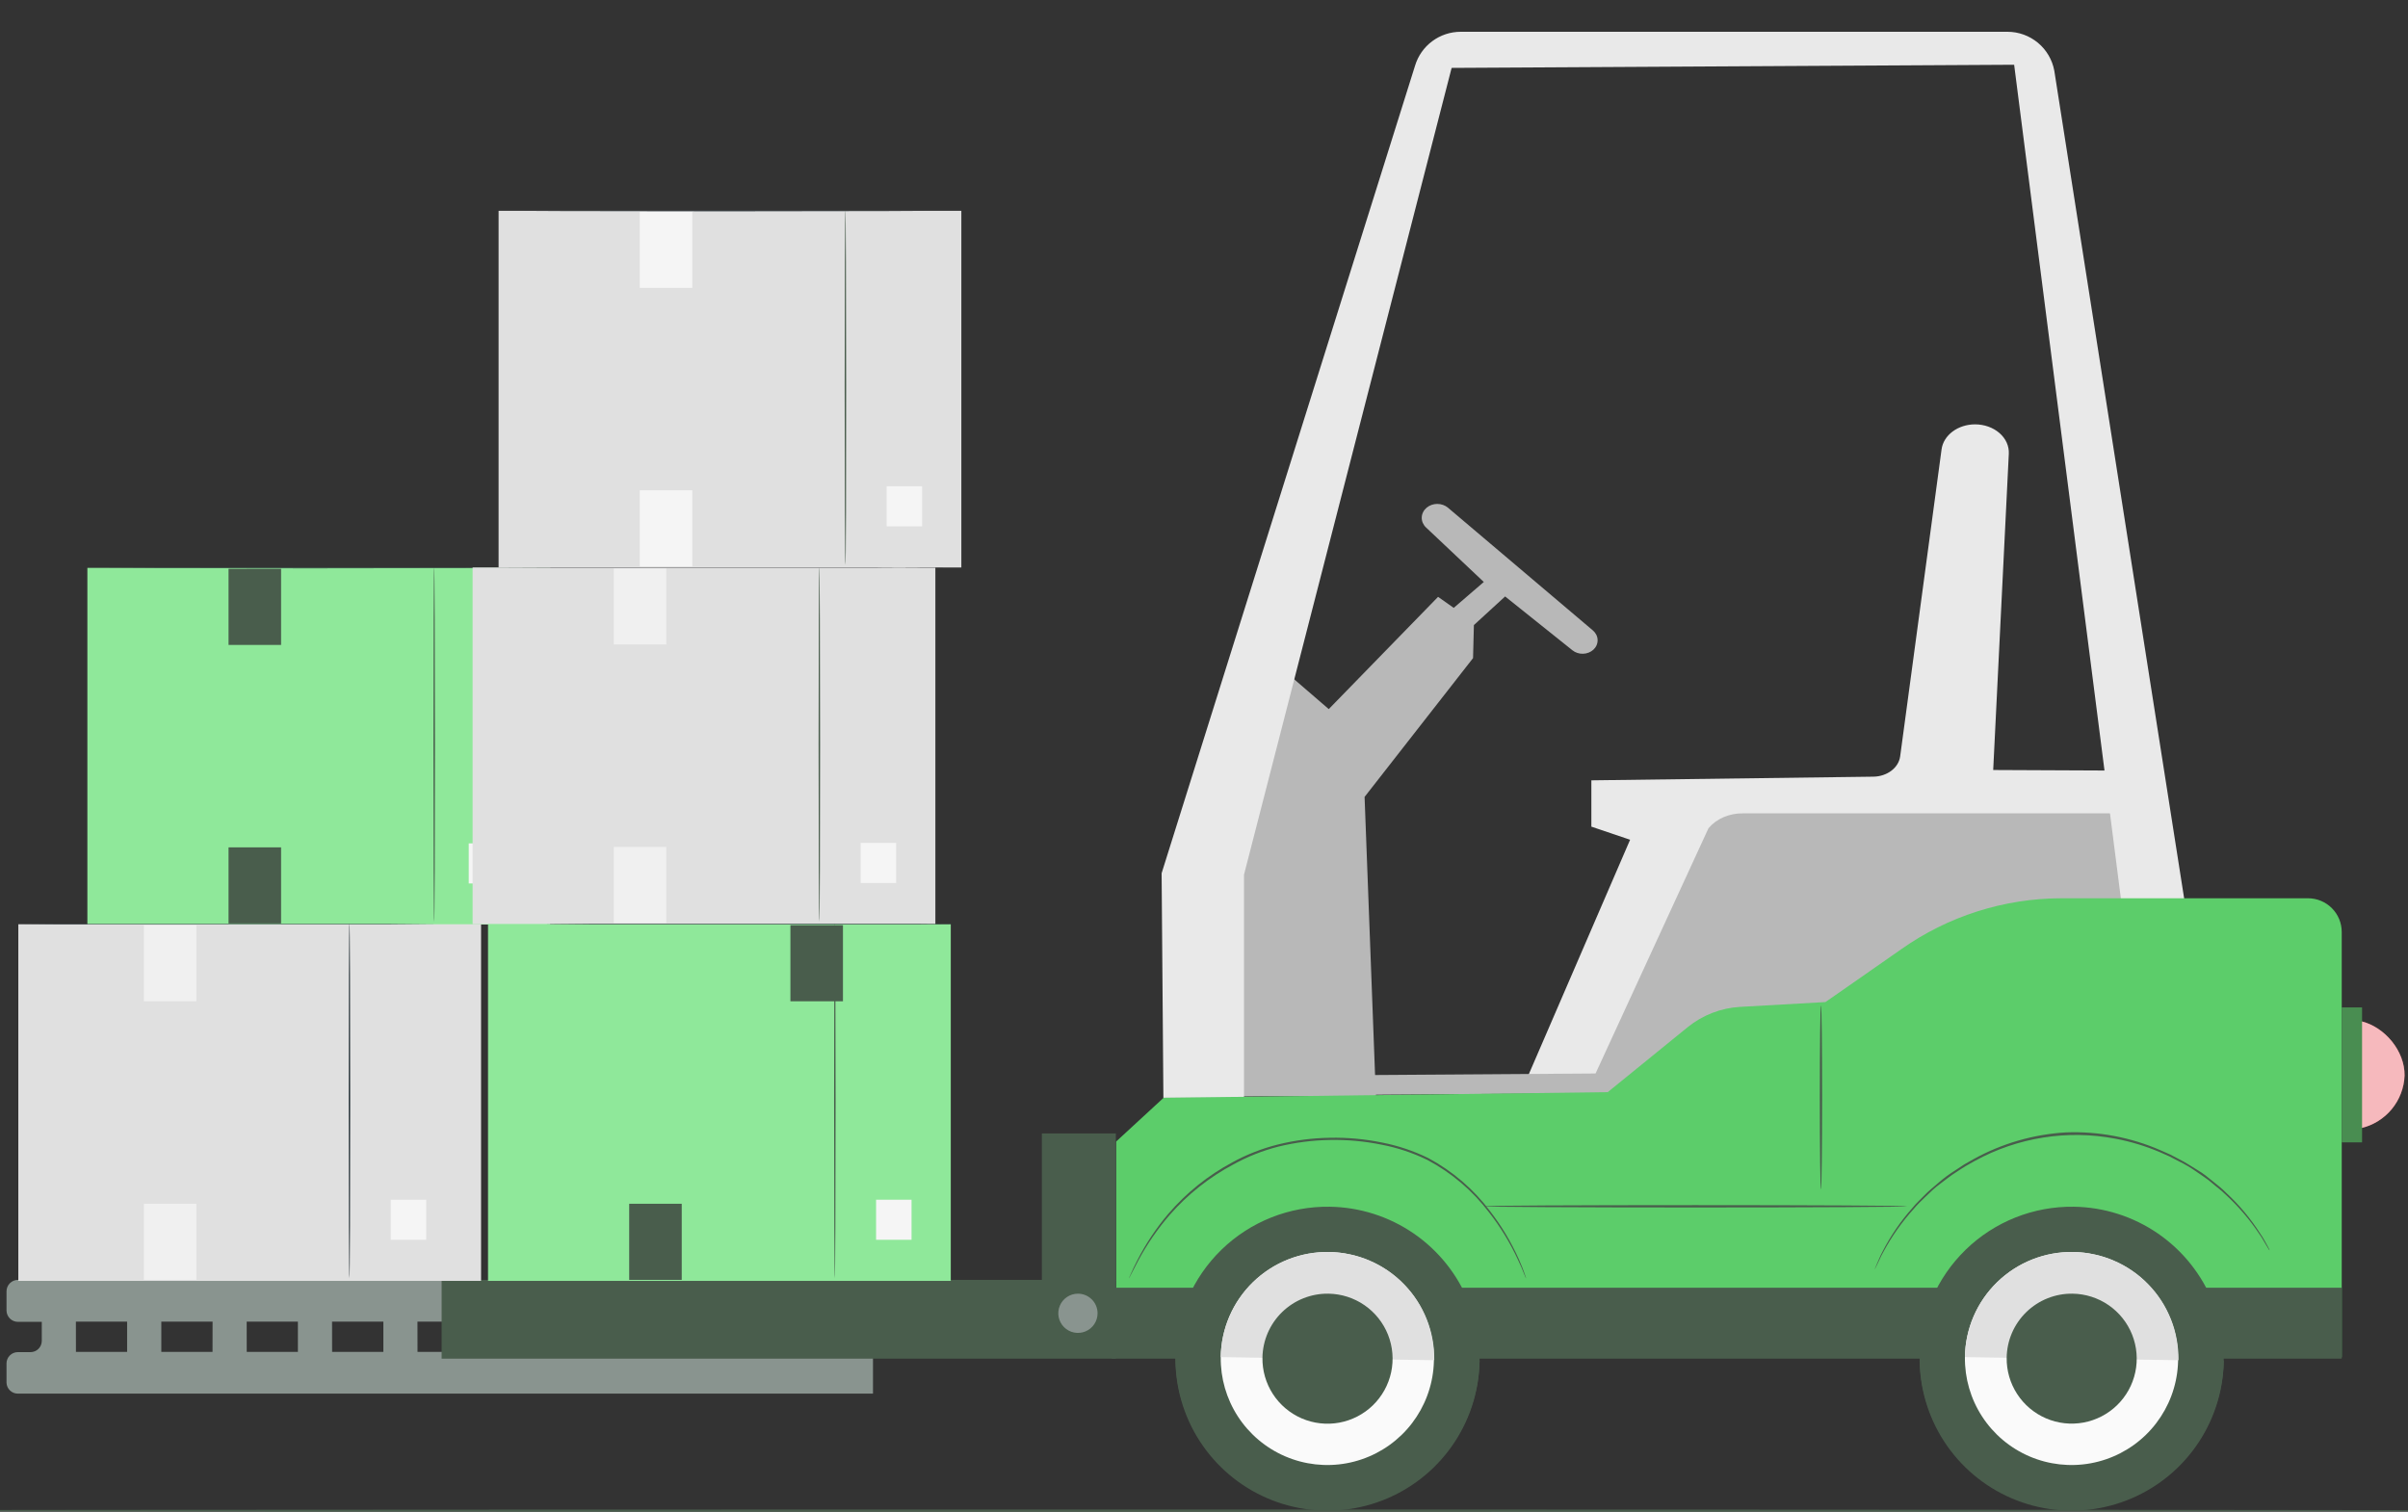 <svg width="301" height="189" viewBox="0 0 301 189" fill="none" xmlns="http://www.w3.org/2000/svg">
<rect x="0" y="0" width="301" height="189" fill="#333333" stroke="none"/>
<g clip-path="url(#clip0_86_2113)">
<path d="M68.766 70.995H10.922V115.585H68.766V70.995Z" fill="#8FE89A"/>
<path d="M54.275 115.269C54.225 115.269 54.18 105.331 54.18 93.074C54.18 80.817 54.225 70.879 54.275 70.879C54.325 70.879 54.369 80.811 54.369 93.074C54.369 105.336 54.33 115.269 54.275 115.269Z" fill="#495D4C"/>
<path d="M63.029 105.437H58.592V110.447H63.029V105.437Z" fill="#F5F5F5"/>
<path d="M35.136 71.112H28.568V80.628H35.136V71.112Z" fill="#495D4C"/>
<path d="M35.136 105.936H28.568V115.452H35.136V105.936Z" fill="#495D4C"/>
<path d="M67.431 71.023C67.382 71.032 67.331 71.032 67.282 71.023H66.849H65.183H59.036L38.765 71.051L18.488 71.023H12.347H10.681H10.248C10.199 71.032 10.148 71.032 10.098 71.023H10.248H10.681H12.347L18.488 70.99H38.765H59.036L65.183 71.023H66.849H67.282H67.431Z" fill="#263238"/>
<path d="M116.921 70.946H59.077V115.535H116.921V70.946Z" fill="#E0E0E0"/>
<path d="M102.418 115.219C102.368 115.219 102.324 105.275 102.324 93.024C102.324 80.772 102.368 70.829 102.418 70.829C102.468 70.829 102.513 80.767 102.513 93.024C102.513 105.281 102.479 115.219 102.418 115.219Z" fill="#495D4C"/>
<path d="M112.018 105.381H107.582V110.391H112.018V105.381Z" fill="#F5F5F5"/>
<path opacity="0.5" d="M83.291 71.056H76.722V80.572H83.291V71.056Z" fill="white"/>
<path opacity="0.5" d="M83.291 105.886H76.722V115.402H83.291V105.886Z" fill="white"/>
<path d="M117.944 70.946H117.827H117.389H115.723L109.577 70.979H89.305H69.028H62.86H61.194H60.755H60.611C60.659 70.974 60.707 70.974 60.755 70.979H61.194H62.86L69.001 70.951H89.278H109.549L115.695 70.979H117.361H117.8C117.847 70.963 117.895 70.952 117.944 70.946Z" fill="#0A0D0E"/>
<path d="M120.169 26.356H62.325V70.946H120.169V26.356Z" fill="#E0E0E0"/>
<path d="M105.678 70.629C105.628 70.629 105.583 60.692 105.583 48.435C105.583 36.178 105.628 26.24 105.678 26.24C105.728 26.24 105.772 36.178 105.772 48.435C105.772 60.692 105.75 70.629 105.678 70.629Z" fill="#495D4C"/>
<path d="M115.266 60.791H110.83V65.802H115.266V60.791Z" fill="#F5F5F5"/>
<path d="M86.539 26.472H79.971V35.988H86.539V26.472Z" fill="#F5F5F5"/>
<path d="M86.539 61.296H79.971V70.812H86.539V61.296Z" fill="#F5F5F5"/>
<path d="M119.235 26.356H119.091H118.646H116.981L110.84 26.389L90.568 26.417L70.291 26.389L64.145 26.356H62.479H62.041H61.896H62.041H62.479H64.145H70.291L90.568 26.328L110.84 26.356H116.981H118.646H119.085H119.235Z" fill="#263238"/>
<path d="M109.123 165.229V160.008H2.247C2.056 160.008 1.868 160.046 1.692 160.119C1.517 160.193 1.357 160.301 1.224 160.437C1.091 160.573 0.986 160.734 0.915 160.911C0.845 161.088 0.811 161.277 0.814 161.467V163.831C0.816 164.21 0.968 164.572 1.236 164.84C1.504 165.107 1.868 165.257 2.247 165.257H5.223V167.637C5.222 168.01 5.072 168.367 4.808 168.63C4.544 168.893 4.186 169.041 3.813 169.041H2.225C1.851 169.041 1.492 169.19 1.228 169.454C0.963 169.718 0.814 170.077 0.814 170.45V172.859C0.825 173.226 0.978 173.574 1.241 173.83C1.504 174.086 1.857 174.229 2.225 174.229H109.123V169.013H84.232V165.229H109.123ZM30.836 165.229H37.237V169.013H30.841L30.836 165.229ZM26.566 169.013H20.164V165.229H26.572L26.566 169.013ZM41.507 165.229H47.92V169.013H41.513L41.507 165.229ZM52.184 165.229H58.586V169.013H52.19L52.184 165.229ZM62.856 165.229H69.263V169.013H62.861L62.856 165.229ZM9.487 165.229H15.889V169.013H9.493L9.487 165.229ZM79.935 169.013H73.533V165.229H79.94L79.935 169.013Z" fill="#89948F"/>
<path d="M199.162 81.236C199.338 81.074 199.476 80.883 199.569 80.673C199.661 80.463 199.706 80.239 199.701 80.013C199.696 79.787 199.641 79.565 199.538 79.358C199.436 79.152 199.289 78.966 199.106 78.811L180.997 63.473C180.635 63.169 180.158 62.999 179.661 62.999C179.165 62.999 178.687 63.169 178.326 63.473C178.14 63.631 177.99 63.82 177.886 64.03C177.782 64.239 177.724 64.465 177.718 64.695C177.711 64.924 177.755 65.152 177.847 65.367C177.939 65.581 178.077 65.777 178.253 65.943L185.475 72.757L181.716 75.996L179.759 74.617L166.095 88.65L158.794 82.355L149.994 105.557L151.739 137.052H171.984L170.573 99.628L184.131 82.275L184.237 78.146L188.141 74.567L196.557 81.301C196.921 81.593 197.397 81.747 197.886 81.732C198.374 81.717 198.837 81.534 199.178 81.221L199.162 81.236Z" fill="#B8B8B8"/>
<path d="M190.865 134.842L203.763 104.983L198.92 103.346V97.556L234.185 97.098C235.015 97.084 235.811 96.818 236.424 96.352C237.038 95.885 237.427 95.249 237.52 94.561L242.696 56.179C242.811 55.32 243.301 54.526 244.074 53.949C244.846 53.372 245.847 53.053 246.884 53.052C247.453 53.053 248.015 53.148 248.538 53.335C249.062 53.521 249.534 53.793 249.928 54.135C250.322 54.477 250.629 54.882 250.831 55.325C251.032 55.768 251.124 56.241 251.102 56.715L249.15 96.265L267.563 96.348L268.188 103.566L213.734 105.338L199.533 134.413L190.865 134.842Z" fill="#E9E9E9"/>
<path d="M199.445 134.206L154.412 134.513V137.052L173.067 136.848L202.779 136.658L274.815 128.034L266.65 101.684H217.876C217.033 101.674 216.199 101.837 215.447 102.161C214.696 102.485 214.048 102.959 213.561 103.542L199.445 134.206Z" fill="#B8B8B8"/>
<path d="M176.878 8.223L145.202 109.171L145.424 137.247H155.502V109.348L181.453 8.489L251.768 8.095L265.215 113.149H273.149L256.787 8.833C256.532 7.469 255.808 6.237 254.741 5.349C253.673 4.462 252.329 3.975 250.94 3.973H182.586C181.304 3.973 180.055 4.387 179.027 5.152C177.999 5.918 177.245 6.995 176.878 8.223Z" fill="#E9E9E9"/>
<path d="M139.517 169.685V142.713L145.447 137.247L200.97 136.537L210.964 128.413C212.827 126.901 215.119 126.014 217.515 125.878L228.176 125.278C228.176 125.278 232.973 121.949 237.615 118.698C243.494 114.536 250.521 112.301 257.725 112.3H288.501C289.619 112.3 290.691 112.744 291.481 113.534C292.272 114.323 292.716 115.395 292.716 116.512V169.685H139.517Z" fill="#5CCD6A"/>
<path d="M292.71 160.99H138.973V169.857H292.71V160.99Z" fill="#495D4C"/>
<path d="M146.929 169.585C146.875 173.342 147.936 177.031 149.98 180.186C152.023 183.34 154.957 185.818 158.409 187.306C161.862 188.794 165.679 189.225 169.377 188.546C173.075 187.866 176.488 186.106 179.185 183.487C181.882 180.869 183.742 177.51 184.528 173.836C185.315 170.161 184.994 166.336 183.605 162.844C182.217 159.352 179.823 156.35 176.727 154.217C173.631 152.085 169.972 150.918 166.212 150.864C163.716 150.827 161.237 151.282 158.916 152.203C156.596 153.124 154.48 154.493 152.689 156.232C150.899 157.97 149.468 160.044 148.48 162.336C147.492 164.627 146.965 167.09 146.929 169.585Z" fill="#495D4C"/>
<path d="M146.935 169.535C146.935 169.535 146.935 169.568 146.935 169.585C146.906 174.594 148.858 179.412 152.367 182.991C155.875 186.569 160.655 188.617 165.668 188.69C170.68 188.764 175.518 186.855 179.13 183.381C182.741 179.907 184.833 175.148 184.951 170.14C184.951 170.14 184.951 170.106 184.951 170.09L146.935 169.535Z" fill="#495D4C"/>
<path d="M152.592 169.668C152.559 172.3 153.306 174.883 154.74 177.09C156.175 179.298 158.231 181.031 160.651 182.071C163.07 183.111 165.744 183.412 168.334 182.934C170.924 182.457 173.314 181.223 175.203 179.389C177.092 177.555 178.395 175.202 178.947 172.629C179.498 170.055 179.275 167.376 178.304 164.929C177.333 162.482 175.658 160.378 173.491 158.882C171.324 157.386 168.762 156.565 166.129 156.523C164.376 156.495 162.634 156.813 161.004 157.459C159.374 158.105 157.888 159.067 156.63 160.288C155.373 161.509 154.369 162.966 153.676 164.576C152.983 166.185 152.615 167.916 152.592 169.668Z" fill="#FAFAFA"/>
<path d="M166.129 156.523C164.376 156.495 162.634 156.813 161.004 157.459C159.374 158.105 157.888 159.067 156.63 160.288C155.373 161.509 154.369 162.966 153.676 164.576C152.983 166.185 152.615 167.916 152.592 169.668L179.282 170.051C179.31 168.299 178.992 166.558 178.345 164.93C177.699 163.301 176.737 161.815 175.515 160.559C174.293 159.302 172.835 158.299 171.225 157.606C169.614 156.914 167.882 156.546 166.129 156.523Z" fill="#E0E0E0"/>
<path d="M157.806 169.74C157.782 171.348 158.236 172.927 159.11 174.277C159.984 175.627 161.238 176.687 162.716 177.325C164.193 177.962 165.826 178.147 167.408 177.857C168.991 177.566 170.452 176.813 171.606 175.693C172.76 174.573 173.556 173.136 173.893 171.564C174.23 169.991 174.093 168.355 173.499 166.86C172.905 165.366 171.881 164.081 170.556 163.169C169.231 162.256 167.666 161.757 166.057 161.733C164.989 161.717 163.928 161.912 162.935 162.305C161.943 162.699 161.037 163.284 160.271 164.028C159.505 164.772 158.893 165.659 158.47 166.639C158.047 167.619 157.821 168.673 157.806 169.74Z" fill="#495D4C"/>
<path d="M239.952 169.585C239.898 173.342 240.959 177.031 243.003 180.185C245.046 183.34 247.98 185.818 251.433 187.306C254.885 188.794 258.702 189.225 262.4 188.546C266.098 187.866 269.511 186.106 272.208 183.487C274.905 180.869 276.765 177.51 277.551 173.836C278.338 170.161 278.017 166.336 276.628 162.844C275.24 159.352 272.846 156.35 269.75 154.217C266.654 152.085 262.995 150.918 259.235 150.864C254.194 150.791 249.33 152.722 245.714 156.233C242.098 159.744 240.025 164.547 239.952 169.585Z" fill="#495D4C"/>
<path d="M239.958 169.535C239.958 169.535 239.958 169.568 239.958 169.585C239.929 174.594 241.881 179.412 245.39 182.991C248.898 186.569 253.679 188.617 258.691 188.69C263.703 188.764 268.541 186.855 272.153 183.381C275.764 179.907 277.857 175.148 277.974 170.14C277.971 170.123 277.971 170.106 277.974 170.09L239.958 169.535Z" fill="#495D4C"/>
<path d="M245.615 169.668C245.582 172.3 246.329 174.883 247.764 177.09C249.198 179.298 251.254 181.031 253.674 182.071C256.093 183.111 258.767 183.412 261.357 182.934C263.947 182.457 266.337 181.223 268.226 179.389C270.115 177.555 271.418 175.202 271.97 172.629C272.521 170.055 272.298 167.376 271.327 164.929C270.356 162.482 268.681 160.378 266.514 158.882C264.347 157.386 261.785 156.565 259.152 156.523C257.399 156.495 255.657 156.813 254.027 157.459C252.397 158.105 250.911 159.067 249.654 160.288C248.396 161.509 247.392 162.966 246.699 164.576C246.006 166.185 245.638 167.916 245.615 169.668Z" fill="#FAFAFA"/>
<path d="M259.152 156.523C257.399 156.495 255.657 156.813 254.027 157.459C252.397 158.105 250.911 159.067 249.653 160.288C248.396 161.509 247.392 162.966 246.699 164.576C246.006 166.185 245.638 167.916 245.615 169.668L272.305 170.051C272.333 168.299 272.015 166.558 271.368 164.93C270.722 163.301 269.76 161.815 268.538 160.559C267.316 159.302 265.858 158.299 264.247 157.606C262.637 156.914 260.905 156.546 259.152 156.523Z" fill="#E0E0E0"/>
<path d="M250.835 169.74C250.812 171.347 251.266 172.924 252.14 174.272C253.014 175.62 254.268 176.68 255.745 177.316C257.221 177.952 258.853 178.136 260.434 177.845C262.015 177.554 263.474 176.801 264.627 175.682C265.78 174.562 266.575 173.126 266.911 171.555C267.247 169.984 267.11 168.348 266.516 166.855C265.922 165.363 264.899 164.079 263.575 163.167C262.252 162.256 260.687 161.757 259.08 161.733C258.012 161.717 256.952 161.912 255.959 162.305C254.967 162.699 254.062 163.285 253.296 164.028C252.53 164.772 251.919 165.659 251.496 166.639C251.074 167.619 250.849 168.673 250.835 169.74Z" fill="#495D4C"/>
<path d="M283.699 156.335C283.699 156.335 283.665 156.296 283.604 156.207L283.36 155.807L282.971 155.153C282.806 154.849 282.62 154.556 282.416 154.276C281.197 152.443 279.757 150.766 278.13 149.282C277.641 148.788 277.019 148.356 276.464 147.867C275.909 147.379 275.215 146.952 274.549 146.48C273.882 146.008 273.149 145.57 272.367 145.187C271.978 144.987 271.589 144.771 271.189 144.577L269.94 144.022C268.169 143.273 266.322 142.715 264.432 142.357C258.43 141.215 252.217 142.196 246.859 145.132L245.671 145.803C245.288 146.031 244.927 146.286 244.561 146.519C243.811 146.979 243.167 147.529 242.506 148.011C241.846 148.494 241.274 149.049 240.73 149.576C240.185 150.103 239.652 150.603 239.208 151.147C237.73 152.778 236.456 154.583 235.416 156.523C235.244 156.824 235.088 157.133 234.95 157.45C234.822 157.716 234.711 157.944 234.622 158.138C234.533 158.332 234.472 158.449 234.417 158.554C234.394 158.604 234.368 158.652 234.339 158.698C234.347 158.644 234.364 158.592 234.389 158.543L234.567 158.11L234.872 157.411C235.001 157.09 235.149 156.777 235.316 156.473C236.326 154.5 237.584 152.663 239.058 151.008C239.497 150.453 240.047 149.965 240.574 149.415C241.102 148.866 241.735 148.367 242.356 147.828C242.978 147.29 243.667 146.774 244.416 146.308C244.783 146.069 245.149 145.814 245.527 145.576L246.72 144.899C250.266 142.944 254.205 141.807 258.247 141.569C262.293 141.417 266.321 142.176 270.035 143.789L271.289 144.344C271.695 144.544 272.083 144.76 272.472 144.965C273.266 145.354 273.96 145.853 274.693 146.28C275.426 146.708 276.02 147.207 276.614 147.69C277.208 148.172 277.791 148.627 278.28 149.132C279.906 150.638 281.332 152.346 282.522 154.215C282.723 154.502 282.908 154.801 283.077 155.108C283.218 155.367 283.34 155.589 283.443 155.774L283.66 156.19C283.679 156.236 283.692 156.285 283.699 156.335Z" fill="#495D4C"/>
<path d="M190.759 159.836C190.727 159.788 190.703 159.736 190.687 159.68L190.498 159.231L190.198 158.487L189.748 157.5C188.782 155.402 187.577 153.423 186.156 151.602C184.086 148.869 181.445 146.619 178.416 145.01C176.602 144.127 174.679 143.487 172.697 143.106C170.573 142.672 168.408 142.475 166.24 142.518C164.072 142.551 161.916 142.829 159.81 143.345C157.851 143.844 155.963 144.59 154.191 145.565C151.164 147.172 148.456 149.319 146.202 151.901C144.694 153.647 143.382 155.553 142.287 157.583C141.899 158.304 141.61 158.865 141.421 159.248L141.199 159.68C141.177 159.733 141.149 159.784 141.116 159.83C141.129 159.775 141.147 159.721 141.171 159.669L141.371 159.22C141.538 158.82 141.815 158.249 142.187 157.516C143.249 155.45 144.544 153.512 146.046 151.74C148.297 149.118 151.016 146.935 154.064 145.304C155.853 144.325 157.76 143.579 159.738 143.084C161.864 142.557 164.044 142.274 166.234 142.241C168.425 142.196 170.613 142.397 172.758 142.84C174.762 143.23 176.706 143.883 178.538 144.782C181.59 146.42 184.244 148.708 186.311 151.485C187.729 153.325 188.921 155.328 189.865 157.45C190.02 157.827 190.165 158.16 190.287 158.454C190.409 158.748 190.487 159.009 190.565 159.209C190.642 159.409 190.681 159.553 190.726 159.669C190.744 159.723 190.755 159.779 190.759 159.836Z" fill="#495D4C"/>
<path d="M139.478 160.008H55.205V169.857H139.478V160.008Z" fill="#495D4C"/>
<path d="M137.196 164.186C137.196 164.671 137.052 165.145 136.782 165.548C136.513 165.952 136.129 166.266 135.681 166.452C135.233 166.637 134.739 166.686 134.263 166.591C133.787 166.497 133.35 166.263 133.007 165.92C132.663 165.577 132.43 165.14 132.335 164.664C132.24 164.189 132.289 163.696 132.475 163.247C132.66 162.799 132.975 162.416 133.378 162.147C133.782 161.877 134.256 161.733 134.742 161.733C135.064 161.733 135.383 161.797 135.681 161.92C135.979 162.043 136.249 162.224 136.477 162.452C136.705 162.679 136.886 162.95 137.009 163.247C137.132 163.545 137.196 163.864 137.196 164.186Z" fill="#89948F"/>
<path d="M238.414 150.808C238.414 150.891 226.554 150.958 211.93 150.958C197.305 150.958 185.445 150.891 185.445 150.808C185.445 150.725 197.299 150.664 211.93 150.664C226.56 150.664 238.414 150.73 238.414 150.808Z" fill="#495D4C"/>
<path d="M227.621 148.705C227.537 148.705 227.476 143.55 227.476 137.197C227.476 130.844 227.537 125.684 227.621 125.684C227.704 125.684 227.765 130.838 227.765 137.197C227.765 143.556 227.698 148.705 227.621 148.705Z" fill="#495D4C"/>
<path d="M139.478 141.703H130.233V160.135H139.478V141.703Z" fill="#495D4C"/>
<path d="M118.848 115.546H61.004V160.135H118.848V115.546Z" fill="#8FE89A"/>
<path d="M104.356 159.802C104.306 159.802 104.262 149.865 104.262 137.607C104.262 125.35 104.306 115.413 104.356 115.413C104.406 115.413 104.45 125.345 104.45 137.607C104.45 149.87 104.406 159.802 104.356 159.802Z" fill="#495D4C"/>
<path d="M113.945 149.986H109.509V154.997H113.945V149.986Z" fill="#F5F5F5"/>
<path d="M105.37 115.663H98.802V125.179H105.37V115.663Z" fill="#495D4C"/>
<path d="M85.217 150.492H78.649V160.008H85.217V150.492Z" fill="#495D4C"/>
<path d="M123.031 115.546C122.983 115.554 122.934 115.554 122.886 115.546H122.453H120.788L114.641 115.574H94.37H74.093L67.952 115.546H66.286H65.853C65.804 115.555 65.753 115.555 65.703 115.546H65.853H66.286H67.952L74.093 115.518H94.37H114.641L120.788 115.546H122.453H122.886H123.031Z" fill="#263238"/>
<path d="M60.134 115.546H2.291V160.135H60.134V115.546Z" fill="#E0E0E0"/>
<path d="M43.686 159.802C43.631 159.802 43.592 149.865 43.592 137.607C43.592 125.35 43.631 115.413 43.686 115.413C43.742 115.413 43.775 125.345 43.775 137.607C43.775 149.87 43.736 159.802 43.686 159.802Z" fill="#263238"/>
<path d="M53.276 149.986H48.839V154.997H53.276V149.986Z" fill="#F5F5F5"/>
<path opacity="0.5" d="M24.548 115.663H17.979V125.179H24.548V115.663Z" fill="white"/>
<path opacity="0.5" d="M24.548 150.492H17.979V160.008H24.548V150.492Z" fill="white"/>
<path d="M56.838 115.546C56.788 115.555 56.737 115.555 56.688 115.546H56.255H54.589L48.448 115.574H28.177H7.9L1.753 115.546H0.088H-0.345C-0.393 115.554 -0.442 115.554 -0.49 115.546H-0.345H0.088H1.753L7.9 115.518H28.177H48.448L54.589 115.546H56.255H56.688H56.838Z" fill="#263238"/>
<path d="M295.136 127.67C298.118 128.386 300.622 131.415 300.572 134.478C300.51 136.015 299.944 137.49 298.962 138.674C297.98 139.859 296.636 140.689 295.136 141.037" fill="#E8505B"/>
<g opacity="0.6">
<path d="M295.136 127.67C298.118 128.386 300.622 131.415 300.572 134.478C300.51 136.015 299.944 137.49 298.962 138.674C297.98 139.859 296.636 140.689 295.136 141.037" fill="white"/>
</g>
<path d="M295.258 125.944H292.71V142.818H295.258V125.944Z" fill="#498D51"/>
<path d="M319 188.856C319 188.933 238.636 189 139.528 189C40.419 189 -39.967 188.933 -39.967 188.856C-39.967 188.778 40.38 188.711 139.528 188.711C238.675 188.711 319 188.772 319 188.856Z" fill="#495D4C"/>
</g>
<defs>
<clipPath id="clip0_86_2113">
<rect width="301" height="189" fill="white"/>
</clipPath>
</defs>
</svg>
